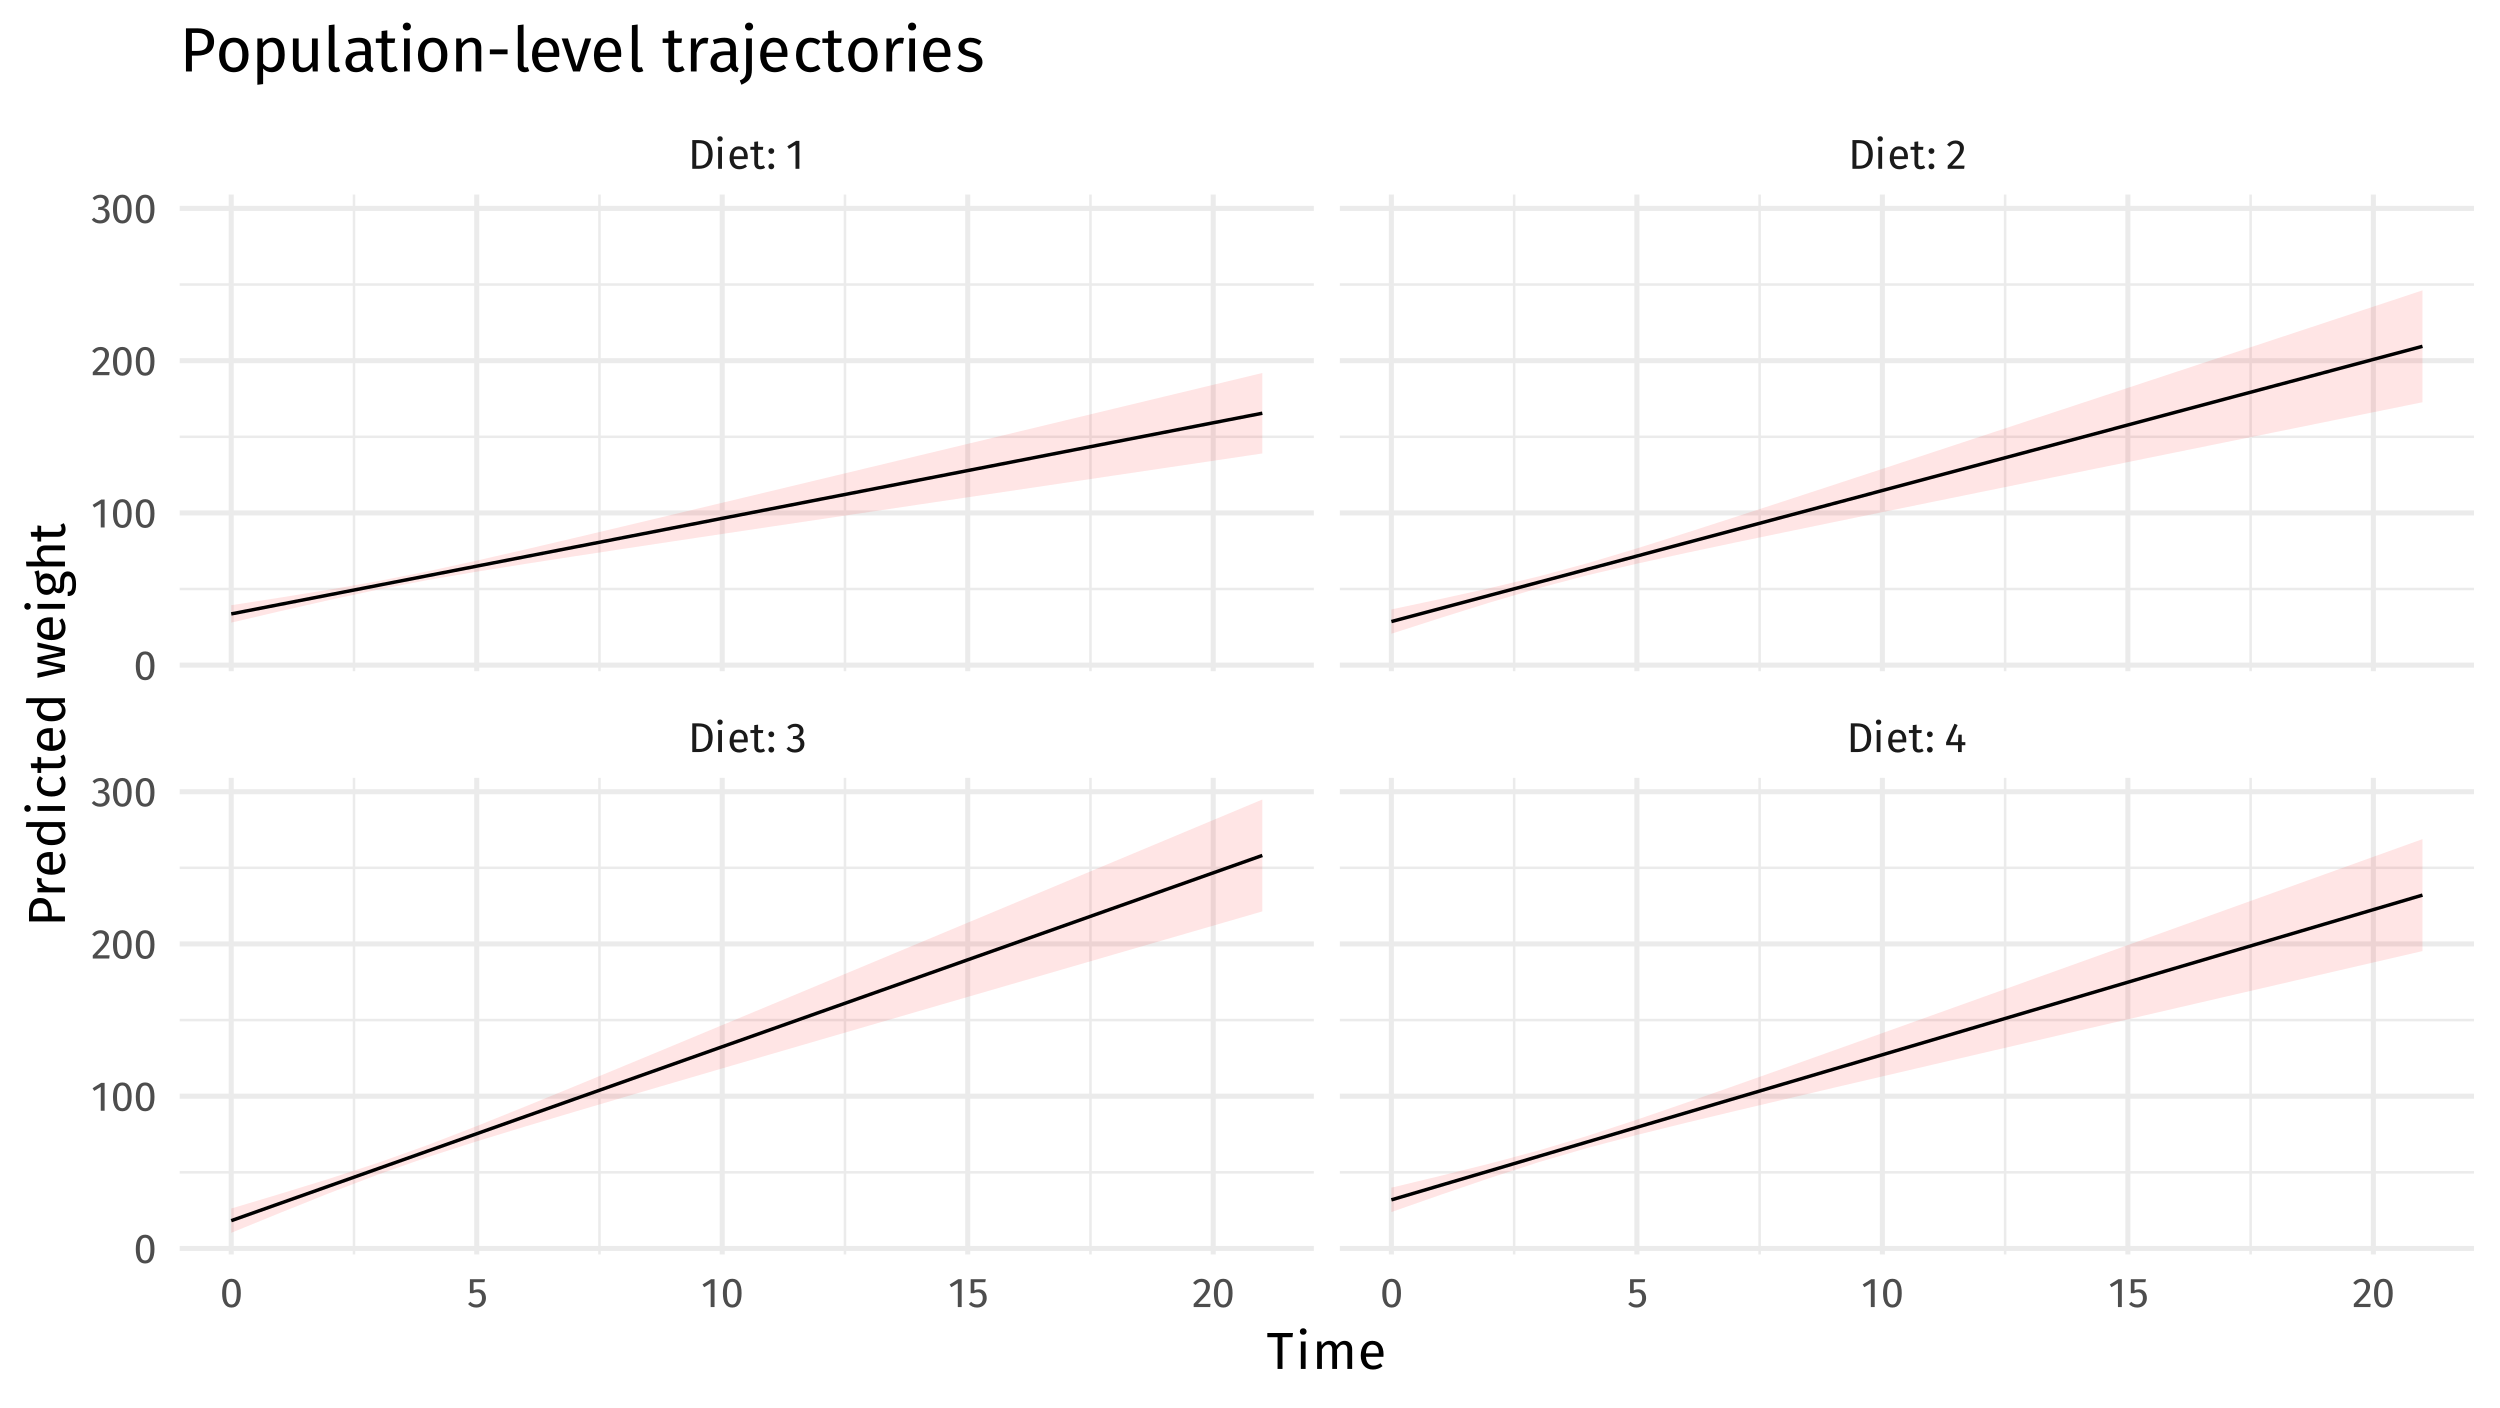 <?xml version="1.0" encoding="UTF-8"?>
<svg xmlns="http://www.w3.org/2000/svg" xmlns:xlink="http://www.w3.org/1999/xlink" width="767" height="432" viewBox="0 0 767 432">
<defs>
<g>
<g id="glyph-0-0">
<path d="M 6.953 -13.438 L 1.578 -13.438 L 1.578 4.484 L 6.953 4.484 Z M 6.25 -12.766 L 6.25 3.812 L 2.281 3.812 L 2.281 -12.766 Z M 4.141 -5.766 C 3.641 -5.766 2.953 -5.625 2.953 -5.266 C 2.953 -5.109 3.078 -4.984 3.266 -4.984 C 3.312 -4.984 3.359 -4.984 3.422 -5.016 C 3.641 -5.125 3.828 -5.156 4.094 -5.156 C 4.734 -5.156 4.875 -4.766 4.875 -4.281 C 4.875 -3.594 4.625 -3.344 3.719 -3.281 L 3.719 -2.219 C 3.719 -2.016 3.859 -1.906 4.031 -1.906 C 4.188 -1.906 4.344 -2.016 4.344 -2.219 L 4.344 -2.797 C 5.203 -2.922 5.562 -3.406 5.562 -4.297 C 5.562 -5.062 5.25 -5.766 4.141 -5.766 Z M 4.031 -1.531 C 3.781 -1.531 3.578 -1.344 3.578 -1.094 C 3.578 -0.812 3.781 -0.609 4.031 -0.609 C 4.281 -0.609 4.484 -0.812 4.484 -1.094 C 4.484 -1.344 4.281 -1.531 4.031 -1.531 Z M 4.031 -1.531 "/>
</g>
<g id="glyph-0-1">
<path d="M 3.125 -8.812 L 1.281 -8.812 L 1.281 0 L 3.391 0 C 5.297 0 7.531 -0.859 7.531 -4.453 C 7.531 -8.109 5.375 -8.812 3.125 -8.812 Z M 3.391 -7.844 C 4.797 -7.844 6.25 -7.438 6.25 -4.453 C 6.25 -1.547 4.859 -0.953 3.484 -0.953 L 2.5 -0.953 L 2.5 -7.844 Z M 3.391 -7.844 "/>
</g>
<g id="glyph-0-2">
<path d="M 1.797 -9.984 C 1.312 -9.984 0.969 -9.641 0.969 -9.172 C 0.969 -8.734 1.312 -8.375 1.797 -8.375 C 2.297 -8.375 2.625 -8.734 2.625 -9.172 C 2.625 -9.641 2.297 -9.984 1.797 -9.984 Z M 2.391 -6.75 L 1.219 -6.75 L 1.219 0 L 2.391 0 Z M 2.391 -6.75 "/>
</g>
<g id="glyph-0-3">
<path d="M 6.312 -3.578 C 6.312 -5.625 5.344 -6.891 3.531 -6.891 C 1.797 -6.891 0.734 -5.406 0.734 -3.297 C 0.734 -1.172 1.828 0.156 3.719 0.156 C 4.641 0.156 5.406 -0.172 6.062 -0.688 L 5.547 -1.391 C 4.969 -0.984 4.469 -0.812 3.797 -0.812 C 2.828 -0.812 2.094 -1.406 1.984 -2.969 L 6.281 -2.969 C 6.297 -3.125 6.312 -3.344 6.312 -3.578 Z M 5.141 -3.844 L 1.984 -3.844 C 2.078 -5.344 2.656 -5.969 3.562 -5.969 C 4.625 -5.969 5.141 -5.234 5.141 -3.922 Z M 5.141 -3.844 "/>
</g>
<g id="glyph-0-4">
<path d="M 4.172 -1.109 C 3.844 -0.906 3.578 -0.812 3.281 -0.812 C 2.688 -0.812 2.469 -1.141 2.469 -1.812 L 2.469 -5.828 L 3.938 -5.828 L 4.062 -6.75 L 2.469 -6.75 L 2.469 -8.406 L 1.297 -8.266 L 1.297 -6.75 L 0.109 -6.75 L 0.109 -5.828 L 1.297 -5.828 L 1.297 -1.766 C 1.297 -0.516 1.969 0.156 3.109 0.156 C 3.688 0.156 4.172 0 4.625 -0.312 Z M 4.172 -1.109 "/>
</g>
<g id="glyph-0-5">
<path d="M 1.516 -6.328 C 1.031 -6.328 0.641 -5.938 0.641 -5.453 C 0.641 -4.953 1.031 -4.562 1.516 -4.562 C 2.031 -4.562 2.422 -4.953 2.422 -5.453 C 2.422 -5.938 2.031 -6.328 1.516 -6.328 Z M 1.516 -1.625 C 1.031 -1.625 0.641 -1.234 0.641 -0.75 C 0.641 -0.25 1.031 0.156 1.516 0.156 C 2.031 0.156 2.422 -0.25 2.422 -0.75 C 2.422 -1.234 2.031 -1.625 1.516 -1.625 Z M 1.516 -1.625 "/>
</g>
<g id="glyph-0-6">
</g>
<g id="glyph-0-7">
<path d="M 2.875 -8.688 C 1.953 -8.688 1.172 -8.359 0.438 -7.672 L 1.047 -6.969 C 1.625 -7.516 2.141 -7.734 2.812 -7.734 C 3.672 -7.734 4.234 -7.25 4.234 -6.438 C 4.234 -5.438 3.531 -4.922 2.688 -4.922 L 2.25 -4.922 L 2.109 -4.016 L 2.75 -4.016 C 3.781 -4.016 4.453 -3.656 4.453 -2.484 C 4.453 -1.469 3.797 -0.812 2.719 -0.812 C 2.031 -0.812 1.453 -1.062 0.891 -1.656 L 0.188 -1 C 0.844 -0.219 1.734 0.156 2.766 0.156 C 4.547 0.156 5.688 -0.969 5.688 -2.469 C 5.688 -3.766 4.828 -4.438 3.75 -4.547 C 4.703 -4.766 5.406 -5.422 5.406 -6.516 C 5.406 -7.672 4.516 -8.688 2.875 -8.688 Z M 2.875 -8.688 "/>
</g>
<g id="glyph-0-8">
<path d="M 6.422 -3.047 L 5.312 -3.047 L 5.312 -5.344 L 4.281 -5.344 L 4.188 -3.047 L 1.75 -3.047 L 4.062 -8.281 L 3.078 -8.688 L 0.516 -2.953 L 0.516 -2.109 L 4.172 -2.109 L 4.172 0 L 5.312 0 L 5.312 -2.109 L 6.422 -2.109 Z M 6.422 -3.047 "/>
</g>
<g id="glyph-0-9">
<path d="M 4.141 -8.562 L 3.094 -8.562 L 0.453 -6.922 L 0.953 -6.094 L 2.953 -7.312 L 2.953 0 L 4.141 0 Z M 4.141 -8.562 "/>
</g>
<g id="glyph-0-10">
<path d="M 2.922 -8.688 C 1.844 -8.688 1.016 -8.25 0.312 -7.391 L 1.109 -6.781 C 1.656 -7.438 2.141 -7.719 2.859 -7.719 C 3.688 -7.719 4.266 -7.188 4.266 -6.297 C 4.266 -4.906 3.516 -4.078 0.5 -0.938 L 0.5 0 L 5.547 0 L 5.688 -0.984 L 1.844 -0.984 C 4.469 -3.609 5.484 -4.75 5.484 -6.344 C 5.484 -7.672 4.484 -8.688 2.922 -8.688 Z M 2.922 -8.688 "/>
</g>
<g id="glyph-0-11">
<path d="M 3.578 -8.688 C 1.656 -8.688 0.703 -7.109 0.703 -4.281 C 0.703 -1.438 1.656 0.156 3.578 0.156 C 5.484 0.156 6.438 -1.438 6.438 -4.281 C 6.438 -7.109 5.484 -8.688 3.578 -8.688 Z M 3.578 -7.75 C 4.625 -7.75 5.203 -6.781 5.203 -4.281 C 5.203 -1.75 4.625 -0.781 3.578 -0.781 C 2.5 -0.781 1.938 -1.75 1.938 -4.281 C 1.938 -6.781 2.5 -7.75 3.578 -7.75 Z M 3.578 -7.75 "/>
</g>
<g id="glyph-0-12">
<path d="M 5.547 -8.562 L 0.906 -8.562 L 0.906 -4.25 L 1.828 -4.25 C 2.234 -4.438 2.578 -4.547 3.047 -4.547 C 3.922 -4.547 4.609 -4.078 4.609 -2.766 C 4.609 -1.516 3.922 -0.812 2.859 -0.812 C 2.109 -0.812 1.562 -1.078 1.047 -1.625 L 0.328 -0.938 C 1 -0.25 1.781 0.156 2.859 0.156 C 4.641 0.156 5.828 -1.031 5.828 -2.734 C 5.828 -4.438 4.844 -5.453 3.406 -5.453 C 2.938 -5.453 2.484 -5.344 2.031 -5.125 L 2.031 -7.641 L 5.375 -7.641 Z M 5.547 -8.562 "/>
</g>
<g id="glyph-1-0">
<path d="M 8.688 -16.797 L 1.969 -16.797 L 1.969 5.594 L 8.688 5.594 Z M 7.828 -15.969 L 7.828 4.766 L 2.844 4.766 L 2.844 -15.969 Z M 5.188 -7.219 C 4.562 -7.219 3.703 -7.031 3.703 -6.594 C 3.703 -6.391 3.844 -6.219 4.078 -6.219 C 4.141 -6.219 4.203 -6.234 4.281 -6.266 C 4.562 -6.406 4.781 -6.453 5.125 -6.453 C 5.922 -6.453 6.094 -5.969 6.094 -5.344 C 6.094 -4.5 5.797 -4.172 4.641 -4.109 L 4.641 -2.766 C 4.641 -2.531 4.828 -2.391 5.047 -2.391 C 5.234 -2.391 5.438 -2.531 5.438 -2.766 L 5.438 -3.484 C 6.516 -3.641 6.953 -4.25 6.953 -5.375 C 6.953 -6.344 6.562 -7.219 5.188 -7.219 Z M 5.047 -1.922 C 4.719 -1.922 4.484 -1.688 4.484 -1.359 C 4.484 -1.031 4.719 -0.766 5.047 -0.766 C 5.359 -0.766 5.594 -1.031 5.594 -1.359 C 5.594 -1.688 5.359 -1.922 5.047 -1.922 Z M 5.047 -1.922 "/>
</g>
<g id="glyph-1-1">
<path d="M 8.109 -11.031 L 0.234 -11.031 L 0.234 -9.734 L 3.375 -9.734 L 3.375 0 L 4.891 0 L 4.891 -9.734 L 7.953 -9.734 Z M 8.109 -11.031 "/>
</g>
<g id="glyph-1-2">
<path d="M 2.234 -12.484 C 1.625 -12.484 1.219 -12.047 1.219 -11.469 C 1.219 -10.906 1.625 -10.484 2.234 -10.484 C 2.859 -10.484 3.281 -10.906 3.281 -11.469 C 3.281 -12.047 2.859 -12.484 2.234 -12.484 Z M 2.984 -8.438 L 1.516 -8.438 L 1.516 0 L 2.984 0 Z M 2.984 -8.438 "/>
</g>
<g id="glyph-1-3">
<path d="M 9.984 -8.625 C 8.844 -8.625 8.078 -8.016 7.469 -7.109 C 7.156 -8.062 6.391 -8.625 5.344 -8.625 C 4.234 -8.625 3.469 -8.047 2.906 -7.203 L 2.781 -8.438 L 1.516 -8.438 L 1.516 0 L 2.984 0 L 2.984 -5.984 C 3.547 -6.875 4.062 -7.469 4.969 -7.469 C 5.609 -7.469 6.156 -7.109 6.156 -5.844 L 6.156 0 L 7.625 0 L 7.625 -5.984 C 8.203 -6.875 8.703 -7.469 9.609 -7.469 C 10.25 -7.469 10.797 -7.109 10.797 -5.844 L 10.797 0 L 12.266 0 L 12.266 -6.047 C 12.266 -7.625 11.359 -8.625 9.984 -8.625 Z M 9.984 -8.625 "/>
</g>
<g id="glyph-1-4">
<path d="M 7.891 -4.469 C 7.891 -7.047 6.688 -8.625 4.422 -8.625 C 2.234 -8.625 0.906 -6.75 0.906 -4.125 C 0.906 -1.453 2.281 0.188 4.641 0.188 C 5.812 0.188 6.75 -0.203 7.578 -0.859 L 6.938 -1.75 C 6.203 -1.234 5.578 -1.016 4.75 -1.016 C 3.531 -1.016 2.625 -1.766 2.484 -3.719 L 7.859 -3.719 C 7.875 -3.906 7.891 -4.172 7.891 -4.469 Z M 6.438 -4.797 L 2.484 -4.797 C 2.594 -6.672 3.328 -7.453 4.453 -7.453 C 5.781 -7.453 6.438 -6.547 6.438 -4.891 Z M 6.438 -4.797 "/>
</g>
<g id="glyph-2-0">
<path d="M -16.797 -8.688 L -16.797 -1.969 L 5.594 -1.969 L 5.594 -8.688 Z M -15.969 -7.828 L 4.766 -7.828 L 4.766 -2.844 L -15.969 -2.844 Z M -7.219 -5.188 C -7.219 -4.562 -7.031 -3.703 -6.594 -3.703 C -6.391 -3.703 -6.219 -3.844 -6.219 -4.078 C -6.219 -4.141 -6.234 -4.203 -6.266 -4.281 C -6.406 -4.562 -6.453 -4.781 -6.453 -5.125 C -6.453 -5.922 -5.969 -6.094 -5.344 -6.094 C -4.5 -6.094 -4.172 -5.797 -4.109 -4.641 L -2.766 -4.641 C -2.531 -4.641 -2.391 -4.828 -2.391 -5.047 C -2.391 -5.234 -2.531 -5.438 -2.766 -5.438 L -3.484 -5.438 C -3.641 -6.516 -4.25 -6.953 -5.375 -6.953 C -6.344 -6.953 -7.219 -6.562 -7.219 -5.188 Z M -1.922 -5.047 C -1.922 -4.719 -1.688 -4.484 -1.359 -4.484 C -1.031 -4.484 -0.766 -4.719 -0.766 -5.047 C -0.766 -5.359 -1.031 -5.594 -1.359 -5.594 C -1.688 -5.594 -1.922 -5.359 -1.922 -5.047 Z M -1.922 -5.047 "/>
</g>
<g id="glyph-2-1">
<path d="M -11.031 -4.5 L -11.031 -1.594 L 0 -1.594 L 0 -3.125 L -4.047 -3.125 L -4.047 -4.516 C -4.047 -6.938 -5.094 -8.781 -7.609 -8.781 C -9.938 -8.781 -11.031 -7.156 -11.031 -4.5 Z M -5.25 -4.453 L -5.25 -3.125 L -9.844 -3.125 L -9.844 -4.484 C -9.844 -6.109 -9.25 -7.172 -7.594 -7.172 C -5.734 -7.172 -5.25 -6.078 -5.25 -4.453 Z M -5.25 -4.453 "/>
</g>
<g id="glyph-2-2">
<path d="M -8.625 -5.188 C -8.625 -4.156 -7.984 -3.375 -6.719 -2.922 L -8.438 -2.781 L -8.438 -1.516 L 0 -1.516 L 0 -2.984 L -4.812 -2.984 C -6.438 -3.344 -7.188 -3.953 -7.188 -5.016 C -7.188 -5.312 -7.156 -5.484 -7.094 -5.75 L -8.531 -6.016 C -8.594 -5.766 -8.625 -5.453 -8.625 -5.188 Z M -8.625 -5.188 "/>
</g>
<g id="glyph-2-3">
<path d="M -4.469 -7.891 C -7.047 -7.891 -8.625 -6.688 -8.625 -4.422 C -8.625 -2.234 -6.75 -0.906 -4.125 -0.906 C -1.453 -0.906 0.188 -2.281 0.188 -4.641 C 0.188 -5.812 -0.203 -6.75 -0.859 -7.578 L -1.75 -6.938 C -1.234 -6.203 -1.016 -5.578 -1.016 -4.75 C -1.016 -3.531 -1.766 -2.625 -3.719 -2.484 L -3.719 -7.859 C -3.906 -7.875 -4.172 -7.891 -4.469 -7.891 Z M -4.797 -6.438 L -4.797 -2.484 C -6.672 -2.594 -7.453 -3.328 -7.453 -4.453 C -7.453 -5.781 -6.547 -6.438 -4.891 -6.438 Z M -4.797 -6.438 "/>
</g>
<g id="glyph-2-4">
<path d="M -12 -6.578 L -7.578 -6.578 C -8.172 -6.016 -8.625 -5.297 -8.625 -4.297 C -8.625 -2.234 -6.75 -0.984 -4.172 -0.984 C -1.547 -0.984 0.188 -2.125 0.188 -4.172 C 0.188 -5.219 -0.312 -6.062 -1.172 -6.609 L 0 -6.75 L 0 -8.047 L -11.828 -8.047 Z M -0.969 -4.5 C -0.969 -3.281 -1.984 -2.578 -4.203 -2.578 C -6.406 -2.578 -7.453 -3.359 -7.453 -4.625 C -7.453 -5.453 -7.031 -6.047 -6.359 -6.578 L -2.219 -6.578 C -1.438 -6.016 -0.969 -5.438 -0.969 -4.5 Z M -0.969 -4.5 "/>
</g>
<g id="glyph-2-5">
<path d="M -12.484 -2.234 C -12.484 -1.625 -12.047 -1.219 -11.469 -1.219 C -10.906 -1.219 -10.484 -1.625 -10.484 -2.234 C -10.484 -2.859 -10.906 -3.281 -11.469 -3.281 C -12.047 -3.281 -12.484 -2.859 -12.484 -2.234 Z M -8.438 -2.984 L -8.438 -1.516 L 0 -1.516 L 0 -2.984 Z M -8.438 -2.984 "/>
</g>
<g id="glyph-2-6">
<path d="M -8.625 -4.594 C -8.625 -2.297 -6.828 -0.906 -4.141 -0.906 C -1.422 -0.906 0.188 -2.312 0.188 -4.594 C 0.188 -5.562 -0.125 -6.422 -0.734 -7.172 L -1.703 -6.5 C -1.281 -5.859 -1.062 -5.359 -1.062 -4.656 C -1.062 -3.328 -1.969 -2.5 -4.172 -2.5 C -6.375 -2.5 -7.406 -3.328 -7.406 -4.656 C -7.406 -5.359 -7.203 -5.891 -6.781 -6.469 L -7.719 -7.172 C -8.375 -6.391 -8.625 -5.578 -8.625 -4.594 Z M -8.625 -4.594 "/>
</g>
<g id="glyph-2-7">
<path d="M -1.391 -5.219 C -1.141 -4.797 -1.031 -4.469 -1.031 -4.094 C -1.031 -3.359 -1.422 -3.094 -2.266 -3.094 L -7.297 -3.094 L -7.297 -4.922 L -8.438 -5.094 L -8.438 -3.094 L -10.516 -3.094 L -10.344 -1.609 L -8.438 -1.609 L -8.438 -0.141 L -7.297 -0.141 L -7.297 -1.609 L -2.203 -1.609 C -0.641 -1.609 0.188 -2.469 0.188 -3.891 C 0.188 -4.609 0 -5.219 -0.391 -5.781 Z M -1.391 -5.219 "/>
</g>
<g id="glyph-2-8">
</g>
<g id="glyph-2-9">
<path d="M -8.438 -11.156 L -8.438 -9.75 L -1.031 -8.203 L -8.438 -6.625 L -8.438 -4.969 L -1.031 -3.312 L -8.438 -1.797 L -8.438 -0.312 L 0 -2.281 L 0 -4.234 L -7.109 -5.766 L 0 -7.234 L 0 -9.234 Z M -8.438 -11.156 "/>
</g>
<g id="glyph-2-10">
<path d="M -9.375 -7.891 C -8.922 -6.891 -8.578 -6.125 -8.625 -4.031 C -8.625 -2.172 -7.406 -0.781 -5.688 -0.781 C -4.594 -0.781 -3.859 -1.234 -3.344 -2.203 C -2.938 -1.594 -2.406 -1.281 -1.859 -1.281 C -1.016 -1.281 -0.25 -1.953 -0.25 -3.453 L -0.25 -4.781 C -0.25 -5.844 0.141 -6.484 0.938 -6.484 C 1.797 -6.484 2.25 -5.844 2.25 -4.016 C 2.25 -2.156 1.812 -1.734 0.844 -1.734 L 0.844 -0.406 C 2.562 -0.406 3.406 -1.266 3.406 -4.016 C 3.406 -6.625 2.484 -7.969 0.844 -7.969 C -0.5 -7.969 -1.484 -6.812 -1.484 -5.094 L -1.484 -3.75 C -1.484 -2.875 -1.797 -2.641 -2.172 -2.641 C -2.484 -2.641 -2.781 -2.812 -2.953 -3.062 C -2.844 -3.406 -2.797 -3.75 -2.797 -4.125 C -2.797 -6.141 -4 -7.344 -5.656 -7.344 C -6.641 -7.344 -7.344 -6.844 -7.797 -5.859 C -7.797 -6.812 -7.828 -7.609 -8.047 -8.312 Z M -7.562 -4.031 C -7.562 -5.234 -6.922 -5.844 -5.703 -5.844 C -4.484 -5.844 -3.781 -5.219 -3.781 -4.062 C -3.781 -2.906 -4.562 -2.281 -5.688 -2.281 C -6.781 -2.281 -7.562 -2.891 -7.562 -4.031 Z M -7.562 -4.031 "/>
</g>
<g id="glyph-2-11">
<path d="M -8.625 -5.484 C -8.625 -4.438 -8.094 -3.594 -7.266 -2.984 L -11.969 -2.984 L -11.812 -1.516 L 0 -1.516 L 0 -2.984 L -6 -2.984 C -6.875 -3.547 -7.469 -4.203 -7.469 -5.125 C -7.469 -5.922 -7.109 -6.469 -5.844 -6.469 L 0 -6.469 L 0 -7.938 L -6.047 -7.938 C -7.625 -7.938 -8.625 -7.031 -8.625 -5.484 Z M -8.625 -5.484 "/>
</g>
<g id="glyph-3-0">
<path d="M 10.422 -20.156 L 2.359 -20.156 L 2.359 6.719 L 10.422 6.719 Z M 9.391 -19.172 L 9.391 5.719 L 3.422 5.719 L 3.422 -19.172 Z M 6.219 -8.656 C 5.469 -8.656 4.438 -8.438 4.438 -7.906 C 4.438 -7.656 4.609 -7.469 4.891 -7.469 C 4.969 -7.469 5.047 -7.484 5.141 -7.531 C 5.469 -7.688 5.734 -7.734 6.141 -7.734 C 7.109 -7.734 7.312 -7.156 7.312 -6.406 C 7.312 -5.391 6.953 -5.016 5.562 -4.938 L 5.562 -3.328 C 5.562 -3.031 5.797 -2.859 6.047 -2.859 C 6.281 -2.859 6.531 -3.031 6.531 -3.328 L 6.531 -4.188 C 7.812 -4.375 8.359 -5.109 8.359 -6.453 C 8.359 -7.609 7.875 -8.656 6.219 -8.656 Z M 6.047 -2.297 C 5.672 -2.297 5.375 -2.016 5.375 -1.625 C 5.375 -1.234 5.672 -0.922 6.047 -0.922 C 6.438 -0.922 6.719 -1.234 6.719 -1.625 C 6.719 -2.016 6.438 -2.297 6.047 -2.297 Z M 6.047 -2.297 "/>
</g>
<g id="glyph-3-1">
<path d="M 5.391 -13.234 L 1.922 -13.234 L 1.922 0 L 3.75 0 L 3.75 -4.859 L 5.422 -4.859 C 8.328 -4.859 10.547 -6.109 10.547 -9.141 C 10.547 -11.922 8.578 -13.234 5.391 -13.234 Z M 5.344 -6.297 L 3.75 -6.297 L 3.75 -11.812 L 5.375 -11.812 C 7.328 -11.812 8.609 -11.094 8.609 -9.125 C 8.609 -6.875 7.297 -6.297 5.344 -6.297 Z M 5.344 -6.297 "/>
</g>
<g id="glyph-3-2">
<path d="M 5.625 -10.344 C 2.75 -10.344 1.094 -8.188 1.094 -5.047 C 1.094 -1.844 2.734 0.234 5.609 0.234 C 8.469 0.234 10.125 -1.938 10.125 -5.062 C 10.125 -8.281 8.5 -10.344 5.625 -10.344 Z M 5.625 -8.922 C 7.297 -8.922 8.219 -7.703 8.219 -5.062 C 8.219 -2.422 7.297 -1.188 5.609 -1.188 C 3.922 -1.188 3 -2.422 3 -5.047 C 3 -7.703 3.938 -8.922 5.625 -8.922 Z M 5.625 -8.922 "/>
</g>
<g id="glyph-3-3">
<path d="M 6.469 -10.344 C 5.312 -10.344 4.219 -9.797 3.469 -8.75 L 3.344 -10.125 L 1.828 -10.125 L 1.828 4.094 L 3.594 3.875 L 3.594 -0.922 C 4.25 -0.141 5.141 0.234 6.234 0.234 C 8.859 0.234 10.219 -2 10.219 -5.062 C 10.219 -8.25 9.156 -10.344 6.469 -10.344 Z M 5.812 -1.203 C 4.891 -1.203 4.109 -1.656 3.594 -2.438 L 3.594 -7.375 C 4.125 -8.188 4.953 -8.953 6.031 -8.953 C 7.547 -8.953 8.312 -7.703 8.312 -5.062 C 8.312 -2.422 7.438 -1.203 5.812 -1.203 Z M 5.812 -1.203 "/>
</g>
<g id="glyph-3-4">
<path d="M 9.359 -10.125 L 7.578 -10.125 L 7.578 -2.906 C 6.969 -1.875 6.141 -1.156 5.047 -1.156 C 3.953 -1.156 3.5 -1.672 3.5 -3.047 L 3.5 -10.125 L 1.734 -10.125 L 1.734 -2.859 C 1.734 -0.891 2.781 0.234 4.547 0.234 C 5.984 0.234 6.938 -0.344 7.703 -1.578 L 7.828 0 L 9.359 0 Z M 9.359 -10.125 "/>
</g>
<g id="glyph-3-5">
<path d="M 3.844 0.234 C 4.359 0.234 4.859 0.094 5.25 -0.109 L 4.781 -1.344 C 4.594 -1.266 4.375 -1.234 4.125 -1.234 C 3.672 -1.234 3.5 -1.5 3.5 -2.031 L 3.5 -14.406 L 1.734 -14.188 L 1.734 -2 C 1.734 -0.562 2.547 0.234 3.844 0.234 Z M 3.844 0.234 "/>
</g>
<g id="glyph-3-6">
<path d="M 8.641 -2.359 L 8.641 -6.984 C 8.641 -9.109 7.531 -10.344 5.094 -10.344 C 3.953 -10.344 2.844 -10.125 1.594 -9.656 L 2.031 -8.375 C 3.078 -8.719 4.016 -8.906 4.766 -8.906 C 6.172 -8.906 6.875 -8.375 6.875 -6.906 L 6.875 -6.172 L 5.312 -6.172 C 2.5 -6.172 0.859 -5 0.859 -2.828 C 0.859 -1.016 2.078 0.234 4.094 0.234 C 5.312 0.234 6.391 -0.234 7.109 -1.281 C 7.406 -0.281 8.062 0.109 9.078 0.234 L 9.484 -1 C 8.969 -1.188 8.641 -1.484 8.641 -2.359 Z M 4.5 -1.094 C 3.344 -1.094 2.75 -1.734 2.75 -2.922 C 2.75 -4.297 3.688 -5 5.547 -5 L 6.875 -5 L 6.875 -2.672 C 6.297 -1.609 5.531 -1.094 4.5 -1.094 Z M 4.5 -1.094 "/>
</g>
<g id="glyph-3-7">
<path d="M 6.266 -1.672 C 5.766 -1.359 5.359 -1.234 4.922 -1.234 C 4.031 -1.234 3.703 -1.703 3.703 -2.734 L 3.703 -8.75 L 5.922 -8.75 L 6.109 -10.125 L 3.703 -10.125 L 3.703 -12.609 L 1.938 -12.406 L 1.938 -10.125 L 0.172 -10.125 L 0.172 -8.75 L 1.938 -8.75 L 1.938 -2.656 C 1.938 -0.766 2.953 0.234 4.672 0.234 C 5.531 0.234 6.266 0 6.938 -0.453 Z M 6.266 -1.672 "/>
</g>
<g id="glyph-3-8">
<path d="M 2.688 -14.984 C 1.953 -14.984 1.453 -14.453 1.453 -13.766 C 1.453 -13.094 1.953 -12.578 2.688 -12.578 C 3.438 -12.578 3.938 -13.094 3.938 -13.766 C 3.938 -14.453 3.438 -14.984 2.688 -14.984 Z M 3.594 -10.125 L 1.828 -10.125 L 1.828 0 L 3.594 0 Z M 3.594 -10.125 "/>
</g>
<g id="glyph-3-9">
<path d="M 6.594 -10.344 C 5.266 -10.344 4.188 -9.656 3.5 -8.625 L 3.344 -10.125 L 1.828 -10.125 L 1.828 0 L 3.594 0 L 3.594 -7.188 C 4.266 -8.25 5.031 -8.969 6.172 -8.969 C 7.141 -8.969 7.766 -8.531 7.766 -7.016 L 7.766 0 L 9.531 0 L 9.531 -7.266 C 9.531 -9.172 8.453 -10.344 6.594 -10.344 Z M 6.594 -10.344 "/>
</g>
<g id="glyph-3-10">
<path d="M 1.156 -5.266 L 6.594 -5.266 L 6.594 -6.766 L 1.156 -6.766 Z M 1.156 -5.266 "/>
</g>
<g id="glyph-3-11">
<path d="M 9.469 -5.359 C 9.469 -8.453 8.031 -10.344 5.297 -10.344 C 2.688 -10.344 1.094 -8.109 1.094 -4.953 C 1.094 -1.75 2.75 0.234 5.562 0.234 C 6.969 0.234 8.109 -0.25 9.109 -1.031 L 8.328 -2.094 C 7.453 -1.484 6.703 -1.203 5.703 -1.203 C 4.25 -1.203 3.156 -2.109 2.969 -4.453 L 9.422 -4.453 C 9.453 -4.688 9.469 -5.016 9.469 -5.359 Z M 7.719 -5.766 L 2.969 -5.766 C 3.109 -8 4 -8.953 5.344 -8.953 C 6.938 -8.953 7.719 -7.859 7.719 -5.875 Z M 7.719 -5.766 "/>
</g>
<g id="glyph-3-12">
<path d="M 9.25 -10.125 L 7.391 -10.125 L 4.766 -1.578 L 2.109 -10.125 L 0.188 -10.125 L 3.688 0 L 5.812 0 Z M 9.25 -10.125 "/>
</g>
<g id="glyph-3-13">
</g>
<g id="glyph-3-14">
<path d="M 6.219 -10.344 C 5 -10.344 4.047 -9.578 3.516 -8.062 L 3.344 -10.125 L 1.828 -10.125 L 1.828 0 L 3.594 0 L 3.594 -5.781 C 4.016 -7.719 4.75 -8.625 6.016 -8.625 C 6.375 -8.625 6.594 -8.578 6.891 -8.5 L 7.219 -10.234 C 6.906 -10.312 6.547 -10.344 6.219 -10.344 Z M 6.219 -10.344 "/>
</g>
<g id="glyph-3-15">
<path d="M 2.672 -14.984 C 1.938 -14.984 1.438 -14.453 1.438 -13.766 C 1.438 -13.094 1.938 -12.578 2.672 -12.578 C 3.422 -12.578 3.922 -13.094 3.922 -13.766 C 3.922 -14.453 3.422 -14.984 2.672 -14.984 Z M 3.547 -10.125 L 1.781 -10.125 L 1.781 -0.5 C 1.781 1.672 1.156 2.172 -0.172 2.781 L 0.344 4.078 C 2.5 3.109 3.547 2.25 3.547 -0.609 Z M 3.547 -10.125 "/>
</g>
<g id="glyph-3-16">
<path d="M 5.516 -10.344 C 2.766 -10.344 1.094 -8.203 1.094 -4.969 C 1.094 -1.703 2.781 0.234 5.516 0.234 C 6.688 0.234 7.703 -0.156 8.609 -0.891 L 7.797 -2.031 C 7.031 -1.531 6.438 -1.266 5.594 -1.266 C 4 -1.266 3 -2.359 3 -5.016 C 3 -7.641 4 -8.891 5.594 -8.891 C 6.438 -8.891 7.062 -8.641 7.766 -8.141 L 8.609 -9.25 C 7.656 -10.047 6.703 -10.344 5.516 -10.344 Z M 5.516 -10.344 "/>
</g>
<g id="glyph-3-17">
<path d="M 4.578 -10.344 C 2.484 -10.344 0.922 -9.172 0.922 -7.562 C 0.922 -6.141 1.781 -5.203 3.969 -4.625 C 5.938 -4.109 6.438 -3.719 6.438 -2.734 C 6.438 -1.766 5.594 -1.188 4.266 -1.188 C 3.172 -1.188 2.234 -1.562 1.422 -2.172 L 0.484 -1.094 C 1.359 -0.328 2.594 0.234 4.297 0.234 C 6.359 0.234 8.297 -0.734 8.297 -2.844 C 8.297 -4.609 7.062 -5.453 4.938 -5.984 C 3.297 -6.406 2.766 -6.797 2.766 -7.625 C 2.766 -8.438 3.469 -8.953 4.625 -8.953 C 5.562 -8.953 6.359 -8.656 7.266 -8.078 L 8 -9.203 C 7.047 -9.922 5.984 -10.344 4.578 -10.344 Z M 4.578 -10.344 "/>
</g>
</g>
<clipPath id="clip-0">
<path clip-rule="nonzero" d="M 55.129 180 L 403.094 180 L 403.094 182 L 55.129 182 Z M 55.129 180 "/>
</clipPath>
<clipPath id="clip-1">
<path clip-rule="nonzero" d="M 55.129 133 L 403.094 133 L 403.094 135 L 55.129 135 Z M 55.129 133 "/>
</clipPath>
<clipPath id="clip-2">
<path clip-rule="nonzero" d="M 55.129 86 L 403.094 86 L 403.094 88 L 55.129 88 Z M 55.129 86 "/>
</clipPath>
<clipPath id="clip-3">
<path clip-rule="nonzero" d="M 108 59.691 L 109 59.691 L 109 205.922 L 108 205.922 Z M 108 59.691 "/>
</clipPath>
<clipPath id="clip-4">
<path clip-rule="nonzero" d="M 183 59.691 L 185 59.691 L 185 205.922 L 183 205.922 Z M 183 59.691 "/>
</clipPath>
<clipPath id="clip-5">
<path clip-rule="nonzero" d="M 258 59.691 L 260 59.691 L 260 205.922 L 258 205.922 Z M 258 59.691 "/>
</clipPath>
<clipPath id="clip-6">
<path clip-rule="nonzero" d="M 334 59.691 L 335 59.691 L 335 205.922 L 334 205.922 Z M 334 59.691 "/>
</clipPath>
<clipPath id="clip-7">
<path clip-rule="nonzero" d="M 55.129 203 L 403.094 203 L 403.094 205 L 55.129 205 Z M 55.129 203 "/>
</clipPath>
<clipPath id="clip-8">
<path clip-rule="nonzero" d="M 55.129 156 L 403.094 156 L 403.094 159 L 55.129 159 Z M 55.129 156 "/>
</clipPath>
<clipPath id="clip-9">
<path clip-rule="nonzero" d="M 55.129 109 L 403.094 109 L 403.094 112 L 55.129 112 Z M 55.129 109 "/>
</clipPath>
<clipPath id="clip-10">
<path clip-rule="nonzero" d="M 55.129 63 L 403.094 63 L 403.094 65 L 55.129 65 Z M 55.129 63 "/>
</clipPath>
<clipPath id="clip-11">
<path clip-rule="nonzero" d="M 70 59.691 L 72 59.691 L 72 205.922 L 70 205.922 Z M 70 59.691 "/>
</clipPath>
<clipPath id="clip-12">
<path clip-rule="nonzero" d="M 145 59.691 L 148 59.691 L 148 205.922 L 145 205.922 Z M 145 59.691 "/>
</clipPath>
<clipPath id="clip-13">
<path clip-rule="nonzero" d="M 220 59.691 L 223 59.691 L 223 205.922 L 220 205.922 Z M 220 59.691 "/>
</clipPath>
<clipPath id="clip-14">
<path clip-rule="nonzero" d="M 296 59.691 L 298 59.691 L 298 205.922 L 296 205.922 Z M 296 59.691 "/>
</clipPath>
<clipPath id="clip-15">
<path clip-rule="nonzero" d="M 371 59.691 L 373 59.691 L 373 205.922 L 371 205.922 Z M 371 59.691 "/>
</clipPath>
<clipPath id="clip-16">
<path clip-rule="nonzero" d="M 55.129 359 L 403.094 359 L 403.094 361 L 55.129 361 Z M 55.129 359 "/>
</clipPath>
<clipPath id="clip-17">
<path clip-rule="nonzero" d="M 55.129 312 L 403.094 312 L 403.094 314 L 55.129 314 Z M 55.129 312 "/>
</clipPath>
<clipPath id="clip-18">
<path clip-rule="nonzero" d="M 55.129 265 L 403.094 265 L 403.094 267 L 55.129 267 Z M 55.129 265 "/>
</clipPath>
<clipPath id="clip-19">
<path clip-rule="nonzero" d="M 108 238.645 L 109 238.645 L 109 384.875 L 108 384.875 Z M 108 238.645 "/>
</clipPath>
<clipPath id="clip-20">
<path clip-rule="nonzero" d="M 183 238.645 L 185 238.645 L 185 384.875 L 183 384.875 Z M 183 238.645 "/>
</clipPath>
<clipPath id="clip-21">
<path clip-rule="nonzero" d="M 258 238.645 L 260 238.645 L 260 384.875 L 258 384.875 Z M 258 238.645 "/>
</clipPath>
<clipPath id="clip-22">
<path clip-rule="nonzero" d="M 334 238.645 L 335 238.645 L 335 384.875 L 334 384.875 Z M 334 238.645 "/>
</clipPath>
<clipPath id="clip-23">
<path clip-rule="nonzero" d="M 55.129 382 L 403.094 382 L 403.094 384 L 55.129 384 Z M 55.129 382 "/>
</clipPath>
<clipPath id="clip-24">
<path clip-rule="nonzero" d="M 55.129 335 L 403.094 335 L 403.094 338 L 55.129 338 Z M 55.129 335 "/>
</clipPath>
<clipPath id="clip-25">
<path clip-rule="nonzero" d="M 55.129 288 L 403.094 288 L 403.094 291 L 55.129 291 Z M 55.129 288 "/>
</clipPath>
<clipPath id="clip-26">
<path clip-rule="nonzero" d="M 55.129 242 L 403.094 242 L 403.094 244 L 55.129 244 Z M 55.129 242 "/>
</clipPath>
<clipPath id="clip-27">
<path clip-rule="nonzero" d="M 70 238.645 L 72 238.645 L 72 384.875 L 70 384.875 Z M 70 238.645 "/>
</clipPath>
<clipPath id="clip-28">
<path clip-rule="nonzero" d="M 145 238.645 L 148 238.645 L 148 384.875 L 145 384.875 Z M 145 238.645 "/>
</clipPath>
<clipPath id="clip-29">
<path clip-rule="nonzero" d="M 220 238.645 L 223 238.645 L 223 384.875 L 220 384.875 Z M 220 238.645 "/>
</clipPath>
<clipPath id="clip-30">
<path clip-rule="nonzero" d="M 296 238.645 L 298 238.645 L 298 384.875 L 296 384.875 Z M 296 238.645 "/>
</clipPath>
<clipPath id="clip-31">
<path clip-rule="nonzero" d="M 371 238.645 L 373 238.645 L 373 384.875 L 371 384.875 Z M 371 238.645 "/>
</clipPath>
<clipPath id="clip-32">
<path clip-rule="nonzero" d="M 411.062 180 L 759.027 180 L 759.027 182 L 411.062 182 Z M 411.062 180 "/>
</clipPath>
<clipPath id="clip-33">
<path clip-rule="nonzero" d="M 411.062 133 L 759.027 133 L 759.027 135 L 411.062 135 Z M 411.062 133 "/>
</clipPath>
<clipPath id="clip-34">
<path clip-rule="nonzero" d="M 411.062 86 L 759.027 86 L 759.027 88 L 411.062 88 Z M 411.062 86 "/>
</clipPath>
<clipPath id="clip-35">
<path clip-rule="nonzero" d="M 464 59.691 L 465 59.691 L 465 205.922 L 464 205.922 Z M 464 59.691 "/>
</clipPath>
<clipPath id="clip-36">
<path clip-rule="nonzero" d="M 539 59.691 L 541 59.691 L 541 205.922 L 539 205.922 Z M 539 59.691 "/>
</clipPath>
<clipPath id="clip-37">
<path clip-rule="nonzero" d="M 614 59.691 L 616 59.691 L 616 205.922 L 614 205.922 Z M 614 59.691 "/>
</clipPath>
<clipPath id="clip-38">
<path clip-rule="nonzero" d="M 690 59.691 L 691 59.691 L 691 205.922 L 690 205.922 Z M 690 59.691 "/>
</clipPath>
<clipPath id="clip-39">
<path clip-rule="nonzero" d="M 411.062 203 L 759.027 203 L 759.027 205 L 411.062 205 Z M 411.062 203 "/>
</clipPath>
<clipPath id="clip-40">
<path clip-rule="nonzero" d="M 411.062 156 L 759.027 156 L 759.027 159 L 411.062 159 Z M 411.062 156 "/>
</clipPath>
<clipPath id="clip-41">
<path clip-rule="nonzero" d="M 411.062 109 L 759.027 109 L 759.027 112 L 411.062 112 Z M 411.062 109 "/>
</clipPath>
<clipPath id="clip-42">
<path clip-rule="nonzero" d="M 411.062 63 L 759.027 63 L 759.027 65 L 411.062 65 Z M 411.062 63 "/>
</clipPath>
<clipPath id="clip-43">
<path clip-rule="nonzero" d="M 426 59.691 L 428 59.691 L 428 205.922 L 426 205.922 Z M 426 59.691 "/>
</clipPath>
<clipPath id="clip-44">
<path clip-rule="nonzero" d="M 501 59.691 L 503 59.691 L 503 205.922 L 501 205.922 Z M 501 59.691 "/>
</clipPath>
<clipPath id="clip-45">
<path clip-rule="nonzero" d="M 576 59.691 L 579 59.691 L 579 205.922 L 576 205.922 Z M 576 59.691 "/>
</clipPath>
<clipPath id="clip-46">
<path clip-rule="nonzero" d="M 652 59.691 L 654 59.691 L 654 205.922 L 652 205.922 Z M 652 59.691 "/>
</clipPath>
<clipPath id="clip-47">
<path clip-rule="nonzero" d="M 727 59.691 L 729 59.691 L 729 205.922 L 727 205.922 Z M 727 59.691 "/>
</clipPath>
<clipPath id="clip-48">
<path clip-rule="nonzero" d="M 411.062 359 L 759.027 359 L 759.027 361 L 411.062 361 Z M 411.062 359 "/>
</clipPath>
<clipPath id="clip-49">
<path clip-rule="nonzero" d="M 411.062 312 L 759.027 312 L 759.027 314 L 411.062 314 Z M 411.062 312 "/>
</clipPath>
<clipPath id="clip-50">
<path clip-rule="nonzero" d="M 411.062 265 L 759.027 265 L 759.027 267 L 411.062 267 Z M 411.062 265 "/>
</clipPath>
<clipPath id="clip-51">
<path clip-rule="nonzero" d="M 464 238.645 L 465 238.645 L 465 384.875 L 464 384.875 Z M 464 238.645 "/>
</clipPath>
<clipPath id="clip-52">
<path clip-rule="nonzero" d="M 539 238.645 L 541 238.645 L 541 384.875 L 539 384.875 Z M 539 238.645 "/>
</clipPath>
<clipPath id="clip-53">
<path clip-rule="nonzero" d="M 614 238.645 L 616 238.645 L 616 384.875 L 614 384.875 Z M 614 238.645 "/>
</clipPath>
<clipPath id="clip-54">
<path clip-rule="nonzero" d="M 690 238.645 L 691 238.645 L 691 384.875 L 690 384.875 Z M 690 238.645 "/>
</clipPath>
<clipPath id="clip-55">
<path clip-rule="nonzero" d="M 411.062 382 L 759.027 382 L 759.027 384 L 411.062 384 Z M 411.062 382 "/>
</clipPath>
<clipPath id="clip-56">
<path clip-rule="nonzero" d="M 411.062 335 L 759.027 335 L 759.027 338 L 411.062 338 Z M 411.062 335 "/>
</clipPath>
<clipPath id="clip-57">
<path clip-rule="nonzero" d="M 411.062 288 L 759.027 288 L 759.027 291 L 411.062 291 Z M 411.062 288 "/>
</clipPath>
<clipPath id="clip-58">
<path clip-rule="nonzero" d="M 411.062 242 L 759.027 242 L 759.027 244 L 411.062 244 Z M 411.062 242 "/>
</clipPath>
<clipPath id="clip-59">
<path clip-rule="nonzero" d="M 426 238.645 L 428 238.645 L 428 384.875 L 426 384.875 Z M 426 238.645 "/>
</clipPath>
<clipPath id="clip-60">
<path clip-rule="nonzero" d="M 501 238.645 L 503 238.645 L 503 384.875 L 501 384.875 Z M 501 238.645 "/>
</clipPath>
<clipPath id="clip-61">
<path clip-rule="nonzero" d="M 576 238.645 L 579 238.645 L 579 384.875 L 576 384.875 Z M 576 238.645 "/>
</clipPath>
<clipPath id="clip-62">
<path clip-rule="nonzero" d="M 652 238.645 L 654 238.645 L 654 384.875 L 652 384.875 Z M 652 238.645 "/>
</clipPath>
<clipPath id="clip-63">
<path clip-rule="nonzero" d="M 727 238.645 L 729 238.645 L 729 384.875 L 727 384.875 Z M 727 238.645 "/>
</clipPath>
</defs>
<rect x="-76.7" y="-43.2" width="920.4" height="518.4" fill="rgb(100%, 100%, 100%)" fill-opacity="1"/>
<g clip-path="url(#clip-0)">
<path fill="none" stroke-width="0.776" stroke-linecap="butt" stroke-linejoin="round" stroke="rgb(92.157%, 92.157%, 92.157%)" stroke-opacity="1" stroke-miterlimit="10" d="M 55.129 180.715 L 403.094 180.715 "/>
</g>
<g clip-path="url(#clip-1)">
<path fill="none" stroke-width="0.776" stroke-linecap="butt" stroke-linejoin="round" stroke="rgb(92.157%, 92.157%, 92.157%)" stroke-opacity="1" stroke-miterlimit="10" d="M 55.129 134.008 L 403.094 134.008 "/>
</g>
<g clip-path="url(#clip-2)">
<path fill="none" stroke-width="0.776" stroke-linecap="butt" stroke-linejoin="round" stroke="rgb(92.157%, 92.157%, 92.157%)" stroke-opacity="1" stroke-miterlimit="10" d="M 55.129 87.297 L 403.094 87.297 "/>
</g>
<g clip-path="url(#clip-3)">
<path fill="none" stroke-width="0.776" stroke-linecap="butt" stroke-linejoin="round" stroke="rgb(92.157%, 92.157%, 92.157%)" stroke-opacity="1" stroke-miterlimit="10" d="M 108.605 205.922 L 108.605 59.691 "/>
</g>
<g clip-path="url(#clip-4)">
<path fill="none" stroke-width="0.776" stroke-linecap="butt" stroke-linejoin="round" stroke="rgb(92.157%, 92.157%, 92.157%)" stroke-opacity="1" stroke-miterlimit="10" d="M 183.922 205.922 L 183.922 59.691 "/>
</g>
<g clip-path="url(#clip-5)">
<path fill="none" stroke-width="0.776" stroke-linecap="butt" stroke-linejoin="round" stroke="rgb(92.157%, 92.157%, 92.157%)" stroke-opacity="1" stroke-miterlimit="10" d="M 259.238 205.922 L 259.238 59.691 "/>
</g>
<g clip-path="url(#clip-6)">
<path fill="none" stroke-width="0.776" stroke-linecap="butt" stroke-linejoin="round" stroke="rgb(92.157%, 92.157%, 92.157%)" stroke-opacity="1" stroke-miterlimit="10" d="M 334.555 205.922 L 334.555 59.691 "/>
</g>
<g clip-path="url(#clip-7)">
<path fill="none" stroke-width="1.552" stroke-linecap="butt" stroke-linejoin="round" stroke="rgb(92.157%, 92.157%, 92.157%)" stroke-opacity="1" stroke-miterlimit="10" d="M 55.129 204.07 L 403.094 204.07 "/>
</g>
<g clip-path="url(#clip-8)">
<path fill="none" stroke-width="1.552" stroke-linecap="butt" stroke-linejoin="round" stroke="rgb(92.157%, 92.157%, 92.157%)" stroke-opacity="1" stroke-miterlimit="10" d="M 55.129 157.359 L 403.094 157.359 "/>
</g>
<g clip-path="url(#clip-9)">
<path fill="none" stroke-width="1.552" stroke-linecap="butt" stroke-linejoin="round" stroke="rgb(92.157%, 92.157%, 92.157%)" stroke-opacity="1" stroke-miterlimit="10" d="M 55.129 110.652 L 403.094 110.652 "/>
</g>
<g clip-path="url(#clip-10)">
<path fill="none" stroke-width="1.552" stroke-linecap="butt" stroke-linejoin="round" stroke="rgb(92.157%, 92.157%, 92.157%)" stroke-opacity="1" stroke-miterlimit="10" d="M 55.129 63.941 L 403.094 63.941 "/>
</g>
<g clip-path="url(#clip-11)">
<path fill="none" stroke-width="1.552" stroke-linecap="butt" stroke-linejoin="round" stroke="rgb(92.157%, 92.157%, 92.157%)" stroke-opacity="1" stroke-miterlimit="10" d="M 70.945 205.922 L 70.945 59.691 "/>
</g>
<g clip-path="url(#clip-12)">
<path fill="none" stroke-width="1.552" stroke-linecap="butt" stroke-linejoin="round" stroke="rgb(92.157%, 92.157%, 92.157%)" stroke-opacity="1" stroke-miterlimit="10" d="M 146.262 205.922 L 146.262 59.691 "/>
</g>
<g clip-path="url(#clip-13)">
<path fill="none" stroke-width="1.552" stroke-linecap="butt" stroke-linejoin="round" stroke="rgb(92.157%, 92.157%, 92.157%)" stroke-opacity="1" stroke-miterlimit="10" d="M 221.578 205.922 L 221.578 59.691 "/>
</g>
<g clip-path="url(#clip-14)">
<path fill="none" stroke-width="1.552" stroke-linecap="butt" stroke-linejoin="round" stroke="rgb(92.157%, 92.157%, 92.157%)" stroke-opacity="1" stroke-miterlimit="10" d="M 296.898 205.922 L 296.898 59.691 "/>
</g>
<g clip-path="url(#clip-15)">
<path fill="none" stroke-width="1.552" stroke-linecap="butt" stroke-linejoin="round" stroke="rgb(92.157%, 92.157%, 92.157%)" stroke-opacity="1" stroke-miterlimit="10" d="M 372.215 205.922 L 372.215 59.691 "/>
</g>
<path fill-rule="nonzero" fill="rgb(100%, 0%, 0%)" fill-opacity="0.102" d="M 70.945 185.676 L 86.008 183.332 L 101.07 180.895 L 116.137 178.258 L 131.199 175.281 L 146.262 171.988 L 161.324 168.531 L 176.391 165 L 191.453 161.43 L 206.516 157.84 L 221.578 154.242 L 236.645 150.633 L 266.77 143.406 L 281.832 139.789 L 296.898 136.168 L 327.023 128.926 L 342.086 125.301 L 357.152 121.676 L 372.215 118.055 L 387.277 114.43 L 387.277 139.125 L 372.215 141.363 L 357.152 143.605 L 342.086 145.844 L 296.898 152.57 L 281.832 154.812 L 266.77 157.059 L 236.645 161.559 L 221.578 163.816 L 206.516 166.078 L 191.453 168.355 L 176.391 170.648 L 161.324 172.98 L 146.262 175.387 L 131.199 177.961 L 116.137 180.844 L 101.07 184.074 L 86.008 187.5 L 70.945 191.02 Z M 70.945 185.676 "/>
<path fill="none" stroke-width="1.067" stroke-linecap="butt" stroke-linejoin="round" stroke="rgb(0%, 0%, 0%)" stroke-opacity="1" stroke-miterlimit="10" d="M 70.945 188.348 L 86.008 185.414 L 101.07 182.484 L 116.137 179.551 L 131.199 176.621 L 146.262 173.688 L 161.324 170.758 L 176.391 167.824 L 191.453 164.891 L 206.516 161.961 L 221.578 159.027 L 236.645 156.098 L 251.707 153.164 L 266.77 150.234 L 281.832 147.301 L 296.898 144.367 L 311.961 141.438 L 327.023 138.504 L 342.086 135.574 L 357.152 132.641 L 372.215 129.707 L 387.277 126.777 "/>
<g clip-path="url(#clip-16)">
<path fill="none" stroke-width="0.776" stroke-linecap="butt" stroke-linejoin="round" stroke="rgb(92.157%, 92.157%, 92.157%)" stroke-opacity="1" stroke-miterlimit="10" d="M 55.129 359.668 L 403.094 359.668 "/>
</g>
<g clip-path="url(#clip-17)">
<path fill="none" stroke-width="0.776" stroke-linecap="butt" stroke-linejoin="round" stroke="rgb(92.157%, 92.157%, 92.157%)" stroke-opacity="1" stroke-miterlimit="10" d="M 55.129 312.957 L 403.094 312.957 "/>
</g>
<g clip-path="url(#clip-18)">
<path fill="none" stroke-width="0.776" stroke-linecap="butt" stroke-linejoin="round" stroke="rgb(92.157%, 92.157%, 92.157%)" stroke-opacity="1" stroke-miterlimit="10" d="M 55.129 266.25 L 403.094 266.25 "/>
</g>
<g clip-path="url(#clip-19)">
<path fill="none" stroke-width="0.776" stroke-linecap="butt" stroke-linejoin="round" stroke="rgb(92.157%, 92.157%, 92.157%)" stroke-opacity="1" stroke-miterlimit="10" d="M 108.605 384.871 L 108.605 238.645 "/>
</g>
<g clip-path="url(#clip-20)">
<path fill="none" stroke-width="0.776" stroke-linecap="butt" stroke-linejoin="round" stroke="rgb(92.157%, 92.157%, 92.157%)" stroke-opacity="1" stroke-miterlimit="10" d="M 183.922 384.871 L 183.922 238.645 "/>
</g>
<g clip-path="url(#clip-21)">
<path fill="none" stroke-width="0.776" stroke-linecap="butt" stroke-linejoin="round" stroke="rgb(92.157%, 92.157%, 92.157%)" stroke-opacity="1" stroke-miterlimit="10" d="M 259.238 384.871 L 259.238 238.645 "/>
</g>
<g clip-path="url(#clip-22)">
<path fill="none" stroke-width="0.776" stroke-linecap="butt" stroke-linejoin="round" stroke="rgb(92.157%, 92.157%, 92.157%)" stroke-opacity="1" stroke-miterlimit="10" d="M 334.555 384.871 L 334.555 238.645 "/>
</g>
<g clip-path="url(#clip-23)">
<path fill="none" stroke-width="1.552" stroke-linecap="butt" stroke-linejoin="round" stroke="rgb(92.157%, 92.157%, 92.157%)" stroke-opacity="1" stroke-miterlimit="10" d="M 55.129 383.02 L 403.094 383.02 "/>
</g>
<g clip-path="url(#clip-24)">
<path fill="none" stroke-width="1.552" stroke-linecap="butt" stroke-linejoin="round" stroke="rgb(92.157%, 92.157%, 92.157%)" stroke-opacity="1" stroke-miterlimit="10" d="M 55.129 336.312 L 403.094 336.312 "/>
</g>
<g clip-path="url(#clip-25)">
<path fill="none" stroke-width="1.552" stroke-linecap="butt" stroke-linejoin="round" stroke="rgb(92.157%, 92.157%, 92.157%)" stroke-opacity="1" stroke-miterlimit="10" d="M 55.129 289.602 L 403.094 289.602 "/>
</g>
<g clip-path="url(#clip-26)">
<path fill="none" stroke-width="1.552" stroke-linecap="butt" stroke-linejoin="round" stroke="rgb(92.157%, 92.157%, 92.157%)" stroke-opacity="1" stroke-miterlimit="10" d="M 55.129 242.895 L 403.094 242.895 "/>
</g>
<g clip-path="url(#clip-27)">
<path fill="none" stroke-width="1.552" stroke-linecap="butt" stroke-linejoin="round" stroke="rgb(92.157%, 92.157%, 92.157%)" stroke-opacity="1" stroke-miterlimit="10" d="M 70.945 384.871 L 70.945 238.645 "/>
</g>
<g clip-path="url(#clip-28)">
<path fill="none" stroke-width="1.552" stroke-linecap="butt" stroke-linejoin="round" stroke="rgb(92.157%, 92.157%, 92.157%)" stroke-opacity="1" stroke-miterlimit="10" d="M 146.262 384.871 L 146.262 238.645 "/>
</g>
<g clip-path="url(#clip-29)">
<path fill="none" stroke-width="1.552" stroke-linecap="butt" stroke-linejoin="round" stroke="rgb(92.157%, 92.157%, 92.157%)" stroke-opacity="1" stroke-miterlimit="10" d="M 221.578 384.871 L 221.578 238.645 "/>
</g>
<g clip-path="url(#clip-30)">
<path fill="none" stroke-width="1.552" stroke-linecap="butt" stroke-linejoin="round" stroke="rgb(92.157%, 92.157%, 92.157%)" stroke-opacity="1" stroke-miterlimit="10" d="M 296.898 384.871 L 296.898 238.645 "/>
</g>
<g clip-path="url(#clip-31)">
<path fill="none" stroke-width="1.552" stroke-linecap="butt" stroke-linejoin="round" stroke="rgb(92.157%, 92.157%, 92.157%)" stroke-opacity="1" stroke-miterlimit="10" d="M 372.215 384.871 L 372.215 238.645 "/>
</g>
<path fill-rule="nonzero" fill="rgb(100%, 0%, 0%)" fill-opacity="0.102" d="M 70.945 370.77 L 86.008 366.254 L 101.07 361.613 L 116.137 356.695 L 131.199 351.305 L 146.262 345.477 L 161.324 339.41 L 176.391 333.238 L 191.453 327.016 L 206.516 320.766 L 221.578 314.5 L 236.645 308.227 L 251.707 301.945 L 281.832 289.367 L 296.898 283.074 L 311.961 276.781 L 342.086 264.188 L 357.152 257.891 L 387.277 245.289 L 387.277 279.613 L 357.152 288.355 L 342.086 292.727 L 296.898 305.852 L 281.832 310.23 L 251.707 318.996 L 236.645 323.387 L 221.578 327.781 L 206.516 332.188 L 191.453 336.609 L 176.391 341.059 L 161.324 345.559 L 146.262 350.164 L 131.199 355.004 L 116.137 360.285 L 101.07 366.039 L 86.008 372.07 L 70.945 378.227 Z M 70.945 370.77 "/>
<path fill="none" stroke-width="1.067" stroke-linecap="butt" stroke-linejoin="round" stroke="rgb(0%, 0%, 0%)" stroke-opacity="1" stroke-miterlimit="10" d="M 70.945 374.496 L 101.07 363.824 L 116.137 358.488 L 131.199 353.156 L 161.324 342.484 L 176.391 337.148 L 221.578 321.141 L 236.645 315.805 L 251.707 310.469 L 266.77 305.137 L 281.832 299.801 L 296.898 294.465 L 342.086 278.457 L 357.152 273.121 L 387.277 262.449 "/>
<g clip-path="url(#clip-32)">
<path fill="none" stroke-width="0.776" stroke-linecap="butt" stroke-linejoin="round" stroke="rgb(92.157%, 92.157%, 92.157%)" stroke-opacity="1" stroke-miterlimit="10" d="M 411.062 180.715 L 759.031 180.715 "/>
</g>
<g clip-path="url(#clip-33)">
<path fill="none" stroke-width="0.776" stroke-linecap="butt" stroke-linejoin="round" stroke="rgb(92.157%, 92.157%, 92.157%)" stroke-opacity="1" stroke-miterlimit="10" d="M 411.062 134.008 L 759.031 134.008 "/>
</g>
<g clip-path="url(#clip-34)">
<path fill="none" stroke-width="0.776" stroke-linecap="butt" stroke-linejoin="round" stroke="rgb(92.157%, 92.157%, 92.157%)" stroke-opacity="1" stroke-miterlimit="10" d="M 411.062 87.297 L 759.031 87.297 "/>
</g>
<g clip-path="url(#clip-35)">
<path fill="none" stroke-width="0.776" stroke-linecap="butt" stroke-linejoin="round" stroke="rgb(92.157%, 92.157%, 92.157%)" stroke-opacity="1" stroke-miterlimit="10" d="M 464.539 205.922 L 464.539 59.691 "/>
</g>
<g clip-path="url(#clip-36)">
<path fill="none" stroke-width="0.776" stroke-linecap="butt" stroke-linejoin="round" stroke="rgb(92.157%, 92.157%, 92.157%)" stroke-opacity="1" stroke-miterlimit="10" d="M 539.855 205.922 L 539.855 59.691 "/>
</g>
<g clip-path="url(#clip-37)">
<path fill="none" stroke-width="0.776" stroke-linecap="butt" stroke-linejoin="round" stroke="rgb(92.157%, 92.157%, 92.157%)" stroke-opacity="1" stroke-miterlimit="10" d="M 615.176 205.922 L 615.176 59.691 "/>
</g>
<g clip-path="url(#clip-38)">
<path fill="none" stroke-width="0.776" stroke-linecap="butt" stroke-linejoin="round" stroke="rgb(92.157%, 92.157%, 92.157%)" stroke-opacity="1" stroke-miterlimit="10" d="M 690.492 205.922 L 690.492 59.691 "/>
</g>
<g clip-path="url(#clip-39)">
<path fill="none" stroke-width="1.552" stroke-linecap="butt" stroke-linejoin="round" stroke="rgb(92.157%, 92.157%, 92.157%)" stroke-opacity="1" stroke-miterlimit="10" d="M 411.062 204.07 L 759.031 204.07 "/>
</g>
<g clip-path="url(#clip-40)">
<path fill="none" stroke-width="1.552" stroke-linecap="butt" stroke-linejoin="round" stroke="rgb(92.157%, 92.157%, 92.157%)" stroke-opacity="1" stroke-miterlimit="10" d="M 411.062 157.359 L 759.031 157.359 "/>
</g>
<g clip-path="url(#clip-41)">
<path fill="none" stroke-width="1.552" stroke-linecap="butt" stroke-linejoin="round" stroke="rgb(92.157%, 92.157%, 92.157%)" stroke-opacity="1" stroke-miterlimit="10" d="M 411.062 110.652 L 759.031 110.652 "/>
</g>
<g clip-path="url(#clip-42)">
<path fill="none" stroke-width="1.552" stroke-linecap="butt" stroke-linejoin="round" stroke="rgb(92.157%, 92.157%, 92.157%)" stroke-opacity="1" stroke-miterlimit="10" d="M 411.062 63.941 L 759.031 63.941 "/>
</g>
<g clip-path="url(#clip-43)">
<path fill="none" stroke-width="1.552" stroke-linecap="butt" stroke-linejoin="round" stroke="rgb(92.157%, 92.157%, 92.157%)" stroke-opacity="1" stroke-miterlimit="10" d="M 426.879 205.922 L 426.879 59.691 "/>
</g>
<g clip-path="url(#clip-44)">
<path fill="none" stroke-width="1.552" stroke-linecap="butt" stroke-linejoin="round" stroke="rgb(92.157%, 92.157%, 92.157%)" stroke-opacity="1" stroke-miterlimit="10" d="M 502.199 205.922 L 502.199 59.691 "/>
</g>
<g clip-path="url(#clip-45)">
<path fill="none" stroke-width="1.552" stroke-linecap="butt" stroke-linejoin="round" stroke="rgb(92.157%, 92.157%, 92.157%)" stroke-opacity="1" stroke-miterlimit="10" d="M 577.516 205.922 L 577.516 59.691 "/>
</g>
<g clip-path="url(#clip-46)">
<path fill="none" stroke-width="1.552" stroke-linecap="butt" stroke-linejoin="round" stroke="rgb(92.157%, 92.157%, 92.157%)" stroke-opacity="1" stroke-miterlimit="10" d="M 652.832 205.922 L 652.832 59.691 "/>
</g>
<g clip-path="url(#clip-47)">
<path fill="none" stroke-width="1.552" stroke-linecap="butt" stroke-linejoin="round" stroke="rgb(92.157%, 92.157%, 92.157%)" stroke-opacity="1" stroke-miterlimit="10" d="M 728.148 205.922 L 728.148 59.691 "/>
</g>
<path fill-rule="nonzero" fill="rgb(100%, 0%, 0%)" fill-opacity="0.102" d="M 426.879 186.969 L 441.945 183.766 L 457.008 180.441 L 472.07 176.84 L 487.133 172.762 L 502.199 168.246 L 517.262 163.492 L 532.324 158.637 L 547.387 153.73 L 562.453 148.793 L 577.516 143.844 L 592.578 138.883 L 607.641 133.914 L 622.707 128.941 L 652.832 118.988 L 667.895 114.008 L 682.961 109.027 L 728.148 94.074 L 743.215 89.09 L 743.215 123.41 L 728.148 126.469 L 713.086 129.523 L 698.023 132.582 L 682.961 135.645 L 667.895 138.703 L 652.832 141.766 L 622.707 147.898 L 607.641 150.969 L 592.578 154.043 L 577.516 157.125 L 562.453 160.215 L 547.387 163.324 L 532.324 166.457 L 517.262 169.645 L 502.199 172.934 L 487.133 176.457 L 472.07 180.426 L 457.008 184.867 L 441.945 189.582 L 426.879 194.426 Z M 426.879 186.969 "/>
<path fill="none" stroke-width="1.067" stroke-linecap="butt" stroke-linejoin="round" stroke="rgb(0%, 0%, 0%)" stroke-opacity="1" stroke-miterlimit="10" d="M 426.879 190.695 L 441.945 186.676 L 457.008 182.652 L 472.07 178.633 L 487.133 174.609 L 502.199 170.59 L 517.262 166.566 L 547.387 158.527 L 562.453 154.504 L 577.516 150.484 L 592.578 146.461 L 607.641 142.441 L 622.707 138.418 L 652.832 130.379 L 667.895 126.355 L 682.961 122.336 L 698.023 118.312 L 713.086 114.293 L 728.148 110.27 L 743.215 106.25 "/>
<g clip-path="url(#clip-48)">
<path fill="none" stroke-width="0.776" stroke-linecap="butt" stroke-linejoin="round" stroke="rgb(92.157%, 92.157%, 92.157%)" stroke-opacity="1" stroke-miterlimit="10" d="M 411.062 359.668 L 759.031 359.668 "/>
</g>
<g clip-path="url(#clip-49)">
<path fill="none" stroke-width="0.776" stroke-linecap="butt" stroke-linejoin="round" stroke="rgb(92.157%, 92.157%, 92.157%)" stroke-opacity="1" stroke-miterlimit="10" d="M 411.062 312.957 L 759.031 312.957 "/>
</g>
<g clip-path="url(#clip-50)">
<path fill="none" stroke-width="0.776" stroke-linecap="butt" stroke-linejoin="round" stroke="rgb(92.157%, 92.157%, 92.157%)" stroke-opacity="1" stroke-miterlimit="10" d="M 411.062 266.25 L 759.031 266.25 "/>
</g>
<g clip-path="url(#clip-51)">
<path fill="none" stroke-width="0.776" stroke-linecap="butt" stroke-linejoin="round" stroke="rgb(92.157%, 92.157%, 92.157%)" stroke-opacity="1" stroke-miterlimit="10" d="M 464.539 384.871 L 464.539 238.645 "/>
</g>
<g clip-path="url(#clip-52)">
<path fill="none" stroke-width="0.776" stroke-linecap="butt" stroke-linejoin="round" stroke="rgb(92.157%, 92.157%, 92.157%)" stroke-opacity="1" stroke-miterlimit="10" d="M 539.855 384.871 L 539.855 238.645 "/>
</g>
<g clip-path="url(#clip-53)">
<path fill="none" stroke-width="0.776" stroke-linecap="butt" stroke-linejoin="round" stroke="rgb(92.157%, 92.157%, 92.157%)" stroke-opacity="1" stroke-miterlimit="10" d="M 615.176 384.871 L 615.176 238.645 "/>
</g>
<g clip-path="url(#clip-54)">
<path fill="none" stroke-width="0.776" stroke-linecap="butt" stroke-linejoin="round" stroke="rgb(92.157%, 92.157%, 92.157%)" stroke-opacity="1" stroke-miterlimit="10" d="M 690.492 384.871 L 690.492 238.645 "/>
</g>
<g clip-path="url(#clip-55)">
<path fill="none" stroke-width="1.552" stroke-linecap="butt" stroke-linejoin="round" stroke="rgb(92.157%, 92.157%, 92.157%)" stroke-opacity="1" stroke-miterlimit="10" d="M 411.062 383.02 L 759.031 383.02 "/>
</g>
<g clip-path="url(#clip-56)">
<path fill="none" stroke-width="1.552" stroke-linecap="butt" stroke-linejoin="round" stroke="rgb(92.157%, 92.157%, 92.157%)" stroke-opacity="1" stroke-miterlimit="10" d="M 411.062 336.312 L 759.031 336.312 "/>
</g>
<g clip-path="url(#clip-57)">
<path fill="none" stroke-width="1.552" stroke-linecap="butt" stroke-linejoin="round" stroke="rgb(92.157%, 92.157%, 92.157%)" stroke-opacity="1" stroke-miterlimit="10" d="M 411.062 289.602 L 759.031 289.602 "/>
</g>
<g clip-path="url(#clip-58)">
<path fill="none" stroke-width="1.552" stroke-linecap="butt" stroke-linejoin="round" stroke="rgb(92.157%, 92.157%, 92.157%)" stroke-opacity="1" stroke-miterlimit="10" d="M 411.062 242.895 L 759.031 242.895 "/>
</g>
<g clip-path="url(#clip-59)">
<path fill="none" stroke-width="1.552" stroke-linecap="butt" stroke-linejoin="round" stroke="rgb(92.157%, 92.157%, 92.157%)" stroke-opacity="1" stroke-miterlimit="10" d="M 426.879 384.871 L 426.879 238.645 "/>
</g>
<g clip-path="url(#clip-60)">
<path fill="none" stroke-width="1.552" stroke-linecap="butt" stroke-linejoin="round" stroke="rgb(92.157%, 92.157%, 92.157%)" stroke-opacity="1" stroke-miterlimit="10" d="M 502.199 384.871 L 502.199 238.645 "/>
</g>
<g clip-path="url(#clip-61)">
<path fill="none" stroke-width="1.552" stroke-linecap="butt" stroke-linejoin="round" stroke="rgb(92.157%, 92.157%, 92.157%)" stroke-opacity="1" stroke-miterlimit="10" d="M 577.516 384.871 L 577.516 238.645 "/>
</g>
<g clip-path="url(#clip-62)">
<path fill="none" stroke-width="1.552" stroke-linecap="butt" stroke-linejoin="round" stroke="rgb(92.157%, 92.157%, 92.157%)" stroke-opacity="1" stroke-miterlimit="10" d="M 652.832 384.871 L 652.832 238.645 "/>
</g>
<g clip-path="url(#clip-63)">
<path fill="none" stroke-width="1.552" stroke-linecap="butt" stroke-linejoin="round" stroke="rgb(92.157%, 92.157%, 92.157%)" stroke-opacity="1" stroke-miterlimit="10" d="M 728.148 384.871 L 728.148 238.645 "/>
</g>
<path fill-rule="nonzero" fill="rgb(100%, 0%, 0%)" fill-opacity="0.102" d="M 426.879 364.379 L 441.945 360.746 L 457.008 356.992 L 472.07 352.961 L 487.133 348.457 L 502.199 343.512 L 517.262 338.328 L 532.324 333.039 L 547.387 327.699 L 562.453 322.332 L 577.516 316.949 L 592.578 311.559 L 607.641 306.16 L 622.707 300.754 L 637.77 295.348 L 652.832 289.938 L 667.895 284.523 L 682.961 279.113 L 698.023 273.695 L 713.086 268.281 L 728.148 262.863 L 743.215 257.445 L 743.215 291.789 L 728.148 295.277 L 682.961 305.742 L 667.895 309.234 L 637.77 316.219 L 622.707 319.719 L 607.641 323.219 L 592.578 326.723 L 577.516 330.234 L 562.453 333.758 L 547.387 337.297 L 532.324 340.859 L 517.262 344.477 L 502.199 348.199 L 487.133 352.156 L 472.07 356.555 L 457.008 361.43 L 441.945 366.578 L 426.879 371.852 Z M 426.879 364.379 "/>
<path fill="none" stroke-width="1.067" stroke-linecap="butt" stroke-linejoin="round" stroke="rgb(0%, 0%, 0%)" stroke-opacity="1" stroke-miterlimit="10" d="M 426.879 368.117 L 441.945 363.664 L 472.07 354.758 L 487.133 350.309 L 502.199 345.855 L 547.387 332.496 L 562.453 328.047 L 607.641 314.688 L 622.707 310.234 L 637.77 305.785 L 667.895 296.879 L 682.961 292.426 L 698.023 287.977 L 728.148 279.07 L 743.215 274.617 "/>
<g fill="rgb(10.196%, 10.196%, 10.196%)" fill-opacity="1">
<use xlink:href="#glyph-0-1" x="211.109" y="230.733"/>
<use xlink:href="#glyph-0-2" x="219.109" y="230.733"/>
<use xlink:href="#glyph-0-3" x="223.109" y="230.733"/>
<use xlink:href="#glyph-0-4" x="230.109" y="230.733"/>
<use xlink:href="#glyph-0-5" x="235.109" y="230.733"/>
<use xlink:href="#glyph-0-6" x="238.109" y="230.733"/>
<use xlink:href="#glyph-0-7" x="241.109" y="230.733"/>
</g>
<g fill="rgb(10.196%, 10.196%, 10.196%)" fill-opacity="1">
<use xlink:href="#glyph-0-1" x="566.547" y="230.733"/>
<use xlink:href="#glyph-0-2" x="574.547" y="230.733"/>
<use xlink:href="#glyph-0-3" x="578.547" y="230.733"/>
<use xlink:href="#glyph-0-4" x="585.547" y="230.733"/>
<use xlink:href="#glyph-0-5" x="590.547" y="230.733"/>
<use xlink:href="#glyph-0-6" x="593.547" y="230.733"/>
<use xlink:href="#glyph-0-8" x="596.547" y="230.733"/>
</g>
<g fill="rgb(10.196%, 10.196%, 10.196%)" fill-opacity="1">
<use xlink:href="#glyph-0-1" x="211.109" y="51.784"/>
<use xlink:href="#glyph-0-2" x="219.109" y="51.784"/>
<use xlink:href="#glyph-0-3" x="223.109" y="51.784"/>
<use xlink:href="#glyph-0-4" x="230.109" y="51.784"/>
<use xlink:href="#glyph-0-5" x="235.109" y="51.784"/>
<use xlink:href="#glyph-0-6" x="238.109" y="51.784"/>
<use xlink:href="#glyph-0-9" x="241.109" y="51.784"/>
</g>
<g fill="rgb(10.196%, 10.196%, 10.196%)" fill-opacity="1">
<use xlink:href="#glyph-0-1" x="567.047" y="51.784"/>
<use xlink:href="#glyph-0-2" x="575.047" y="51.784"/>
<use xlink:href="#glyph-0-3" x="579.047" y="51.784"/>
<use xlink:href="#glyph-0-4" x="586.047" y="51.784"/>
<use xlink:href="#glyph-0-5" x="591.047" y="51.784"/>
<use xlink:href="#glyph-0-6" x="594.047" y="51.784"/>
<use xlink:href="#glyph-0-10" x="597.047" y="51.784"/>
</g>
<g fill="rgb(30.196%, 30.196%, 30.196%)" fill-opacity="1">
<use xlink:href="#glyph-0-11" x="67.445" y="401.011"/>
</g>
<g fill="rgb(30.196%, 30.196%, 30.196%)" fill-opacity="1">
<use xlink:href="#glyph-0-12" x="143.262" y="401.011"/>
</g>
<g fill="rgb(30.196%, 30.196%, 30.196%)" fill-opacity="1">
<use xlink:href="#glyph-0-9" x="215.078" y="401.011"/>
<use xlink:href="#glyph-0-11" x="221.078" y="401.011"/>
</g>
<g fill="rgb(30.196%, 30.196%, 30.196%)" fill-opacity="1">
<use xlink:href="#glyph-0-9" x="290.898" y="401.011"/>
<use xlink:href="#glyph-0-12" x="296.898" y="401.011"/>
</g>
<g fill="rgb(30.196%, 30.196%, 30.196%)" fill-opacity="1">
<use xlink:href="#glyph-0-10" x="365.715" y="401.011"/>
<use xlink:href="#glyph-0-11" x="371.715" y="401.011"/>
</g>
<g fill="rgb(30.196%, 30.196%, 30.196%)" fill-opacity="1">
<use xlink:href="#glyph-0-11" x="423.379" y="401.011"/>
</g>
<g fill="rgb(30.196%, 30.196%, 30.196%)" fill-opacity="1">
<use xlink:href="#glyph-0-12" x="499.199" y="401.011"/>
</g>
<g fill="rgb(30.196%, 30.196%, 30.196%)" fill-opacity="1">
<use xlink:href="#glyph-0-9" x="571.016" y="401.011"/>
<use xlink:href="#glyph-0-11" x="577.016" y="401.011"/>
</g>
<g fill="rgb(30.196%, 30.196%, 30.196%)" fill-opacity="1">
<use xlink:href="#glyph-0-9" x="646.832" y="401.011"/>
<use xlink:href="#glyph-0-12" x="652.832" y="401.011"/>
</g>
<g fill="rgb(30.196%, 30.196%, 30.196%)" fill-opacity="1">
<use xlink:href="#glyph-0-10" x="721.648" y="401.011"/>
<use xlink:href="#glyph-0-11" x="727.648" y="401.011"/>
</g>
<g fill="rgb(30.196%, 30.196%, 30.196%)" fill-opacity="1">
<use xlink:href="#glyph-0-11" x="40.957" y="208.538"/>
</g>
<g fill="rgb(30.196%, 30.196%, 30.196%)" fill-opacity="1">
<use xlink:href="#glyph-0-9" x="27.957" y="161.827"/>
<use xlink:href="#glyph-0-11" x="33.957" y="161.827"/>
<use xlink:href="#glyph-0-11" x="40.957" y="161.827"/>
</g>
<g fill="rgb(30.196%, 30.196%, 30.196%)" fill-opacity="1">
<use xlink:href="#glyph-0-10" x="27.957" y="115.12"/>
<use xlink:href="#glyph-0-11" x="33.957" y="115.12"/>
<use xlink:href="#glyph-0-11" x="40.957" y="115.12"/>
</g>
<g fill="rgb(30.196%, 30.196%, 30.196%)" fill-opacity="1">
<use xlink:href="#glyph-0-7" x="27.957" y="68.409"/>
<use xlink:href="#glyph-0-11" x="33.957" y="68.409"/>
<use xlink:href="#glyph-0-11" x="40.957" y="68.409"/>
</g>
<g fill="rgb(30.196%, 30.196%, 30.196%)" fill-opacity="1">
<use xlink:href="#glyph-0-11" x="40.957" y="387.487"/>
</g>
<g fill="rgb(30.196%, 30.196%, 30.196%)" fill-opacity="1">
<use xlink:href="#glyph-0-9" x="27.957" y="340.78"/>
<use xlink:href="#glyph-0-11" x="33.957" y="340.78"/>
<use xlink:href="#glyph-0-11" x="40.957" y="340.78"/>
</g>
<g fill="rgb(30.196%, 30.196%, 30.196%)" fill-opacity="1">
<use xlink:href="#glyph-0-10" x="27.957" y="294.069"/>
<use xlink:href="#glyph-0-11" x="33.957" y="294.069"/>
<use xlink:href="#glyph-0-11" x="40.957" y="294.069"/>
</g>
<g fill="rgb(30.196%, 30.196%, 30.196%)" fill-opacity="1">
<use xlink:href="#glyph-0-7" x="27.957" y="247.362"/>
<use xlink:href="#glyph-0-11" x="33.957" y="247.362"/>
<use xlink:href="#glyph-0-11" x="40.957" y="247.362"/>
</g>
<g fill="rgb(0%, 0%, 0%)" fill-opacity="1">
<use xlink:href="#glyph-1-1" x="388.578" y="419.991"/>
<use xlink:href="#glyph-1-2" x="397.578" y="419.991"/>
<use xlink:href="#glyph-1-3" x="402.578" y="419.991"/>
<use xlink:href="#glyph-1-4" x="416.578" y="419.991"/>
</g>
<g fill="rgb(0%, 0%, 0%)" fill-opacity="1">
<use xlink:href="#glyph-2-1" x="19.929" y="284.281"/>
<use xlink:href="#glyph-2-2" x="19.929" y="275.281"/>
<use xlink:href="#glyph-2-3" x="19.929" y="269.281"/>
<use xlink:href="#glyph-2-4" x="19.929" y="260.281"/>
<use xlink:href="#glyph-2-5" x="19.929" y="250.281"/>
<use xlink:href="#glyph-2-6" x="19.929" y="245.281"/>
<use xlink:href="#glyph-2-7" x="19.929" y="237.281"/>
<use xlink:href="#glyph-2-3" x="19.929" y="231.281"/>
<use xlink:href="#glyph-2-4" x="19.929" y="222.281"/>
<use xlink:href="#glyph-2-8" x="19.929" y="212.281"/>
<use xlink:href="#glyph-2-9" x="19.929" y="208.281"/>
<use xlink:href="#glyph-2-3" x="19.929" y="197.281"/>
<use xlink:href="#glyph-2-5" x="19.929" y="188.281"/>
<use xlink:href="#glyph-2-10" x="19.929" y="183.281"/>
<use xlink:href="#glyph-2-11" x="19.929" y="175.281"/>
<use xlink:href="#glyph-2-7" x="19.929" y="166.281"/>
</g>
<g fill="rgb(0%, 0%, 0%)" fill-opacity="1">
<use xlink:href="#glyph-3-1" x="55.129" y="21.92"/>
<use xlink:href="#glyph-3-2" x="66.129" y="21.92"/>
<use xlink:href="#glyph-3-3" x="77.129" y="21.92"/>
<use xlink:href="#glyph-3-4" x="88.129" y="21.92"/>
<use xlink:href="#glyph-3-5" x="99.129" y="21.92"/>
<use xlink:href="#glyph-3-6" x="105.129" y="21.92"/>
<use xlink:href="#glyph-3-7" x="115.129" y="21.92"/>
<use xlink:href="#glyph-3-8" x="122.129" y="21.92"/>
<use xlink:href="#glyph-3-2" x="127.129" y="21.92"/>
<use xlink:href="#glyph-3-9" x="138.129" y="21.92"/>
<use xlink:href="#glyph-3-10" x="149.129" y="21.92"/>
<use xlink:href="#glyph-3-5" x="157.129" y="21.92"/>
<use xlink:href="#glyph-3-11" x="162.129" y="21.92"/>
<use xlink:href="#glyph-3-12" x="172.129" y="21.92"/>
<use xlink:href="#glyph-3-11" x="181.129" y="21.92"/>
<use xlink:href="#glyph-3-5" x="192.129" y="21.92"/>
<use xlink:href="#glyph-3-13" x="198.129" y="21.92"/>
<use xlink:href="#glyph-3-7" x="203.129" y="21.92"/>
<use xlink:href="#glyph-3-14" x="210.129" y="21.92"/>
<use xlink:href="#glyph-3-6" x="217.129" y="21.92"/>
<use xlink:href="#glyph-3-15" x="227.129" y="21.92"/>
<use xlink:href="#glyph-3-11" x="232.129" y="21.92"/>
<use xlink:href="#glyph-3-16" x="243.129" y="21.92"/>
<use xlink:href="#glyph-3-7" x="252.129" y="21.92"/>
<use xlink:href="#glyph-3-2" x="259.129" y="21.92"/>
<use xlink:href="#glyph-3-14" x="270.129" y="21.92"/>
<use xlink:href="#glyph-3-8" x="277.129" y="21.92"/>
<use xlink:href="#glyph-3-11" x="282.129" y="21.92"/>
<use xlink:href="#glyph-3-17" x="293.129" y="21.92"/>
</g>
</svg>
